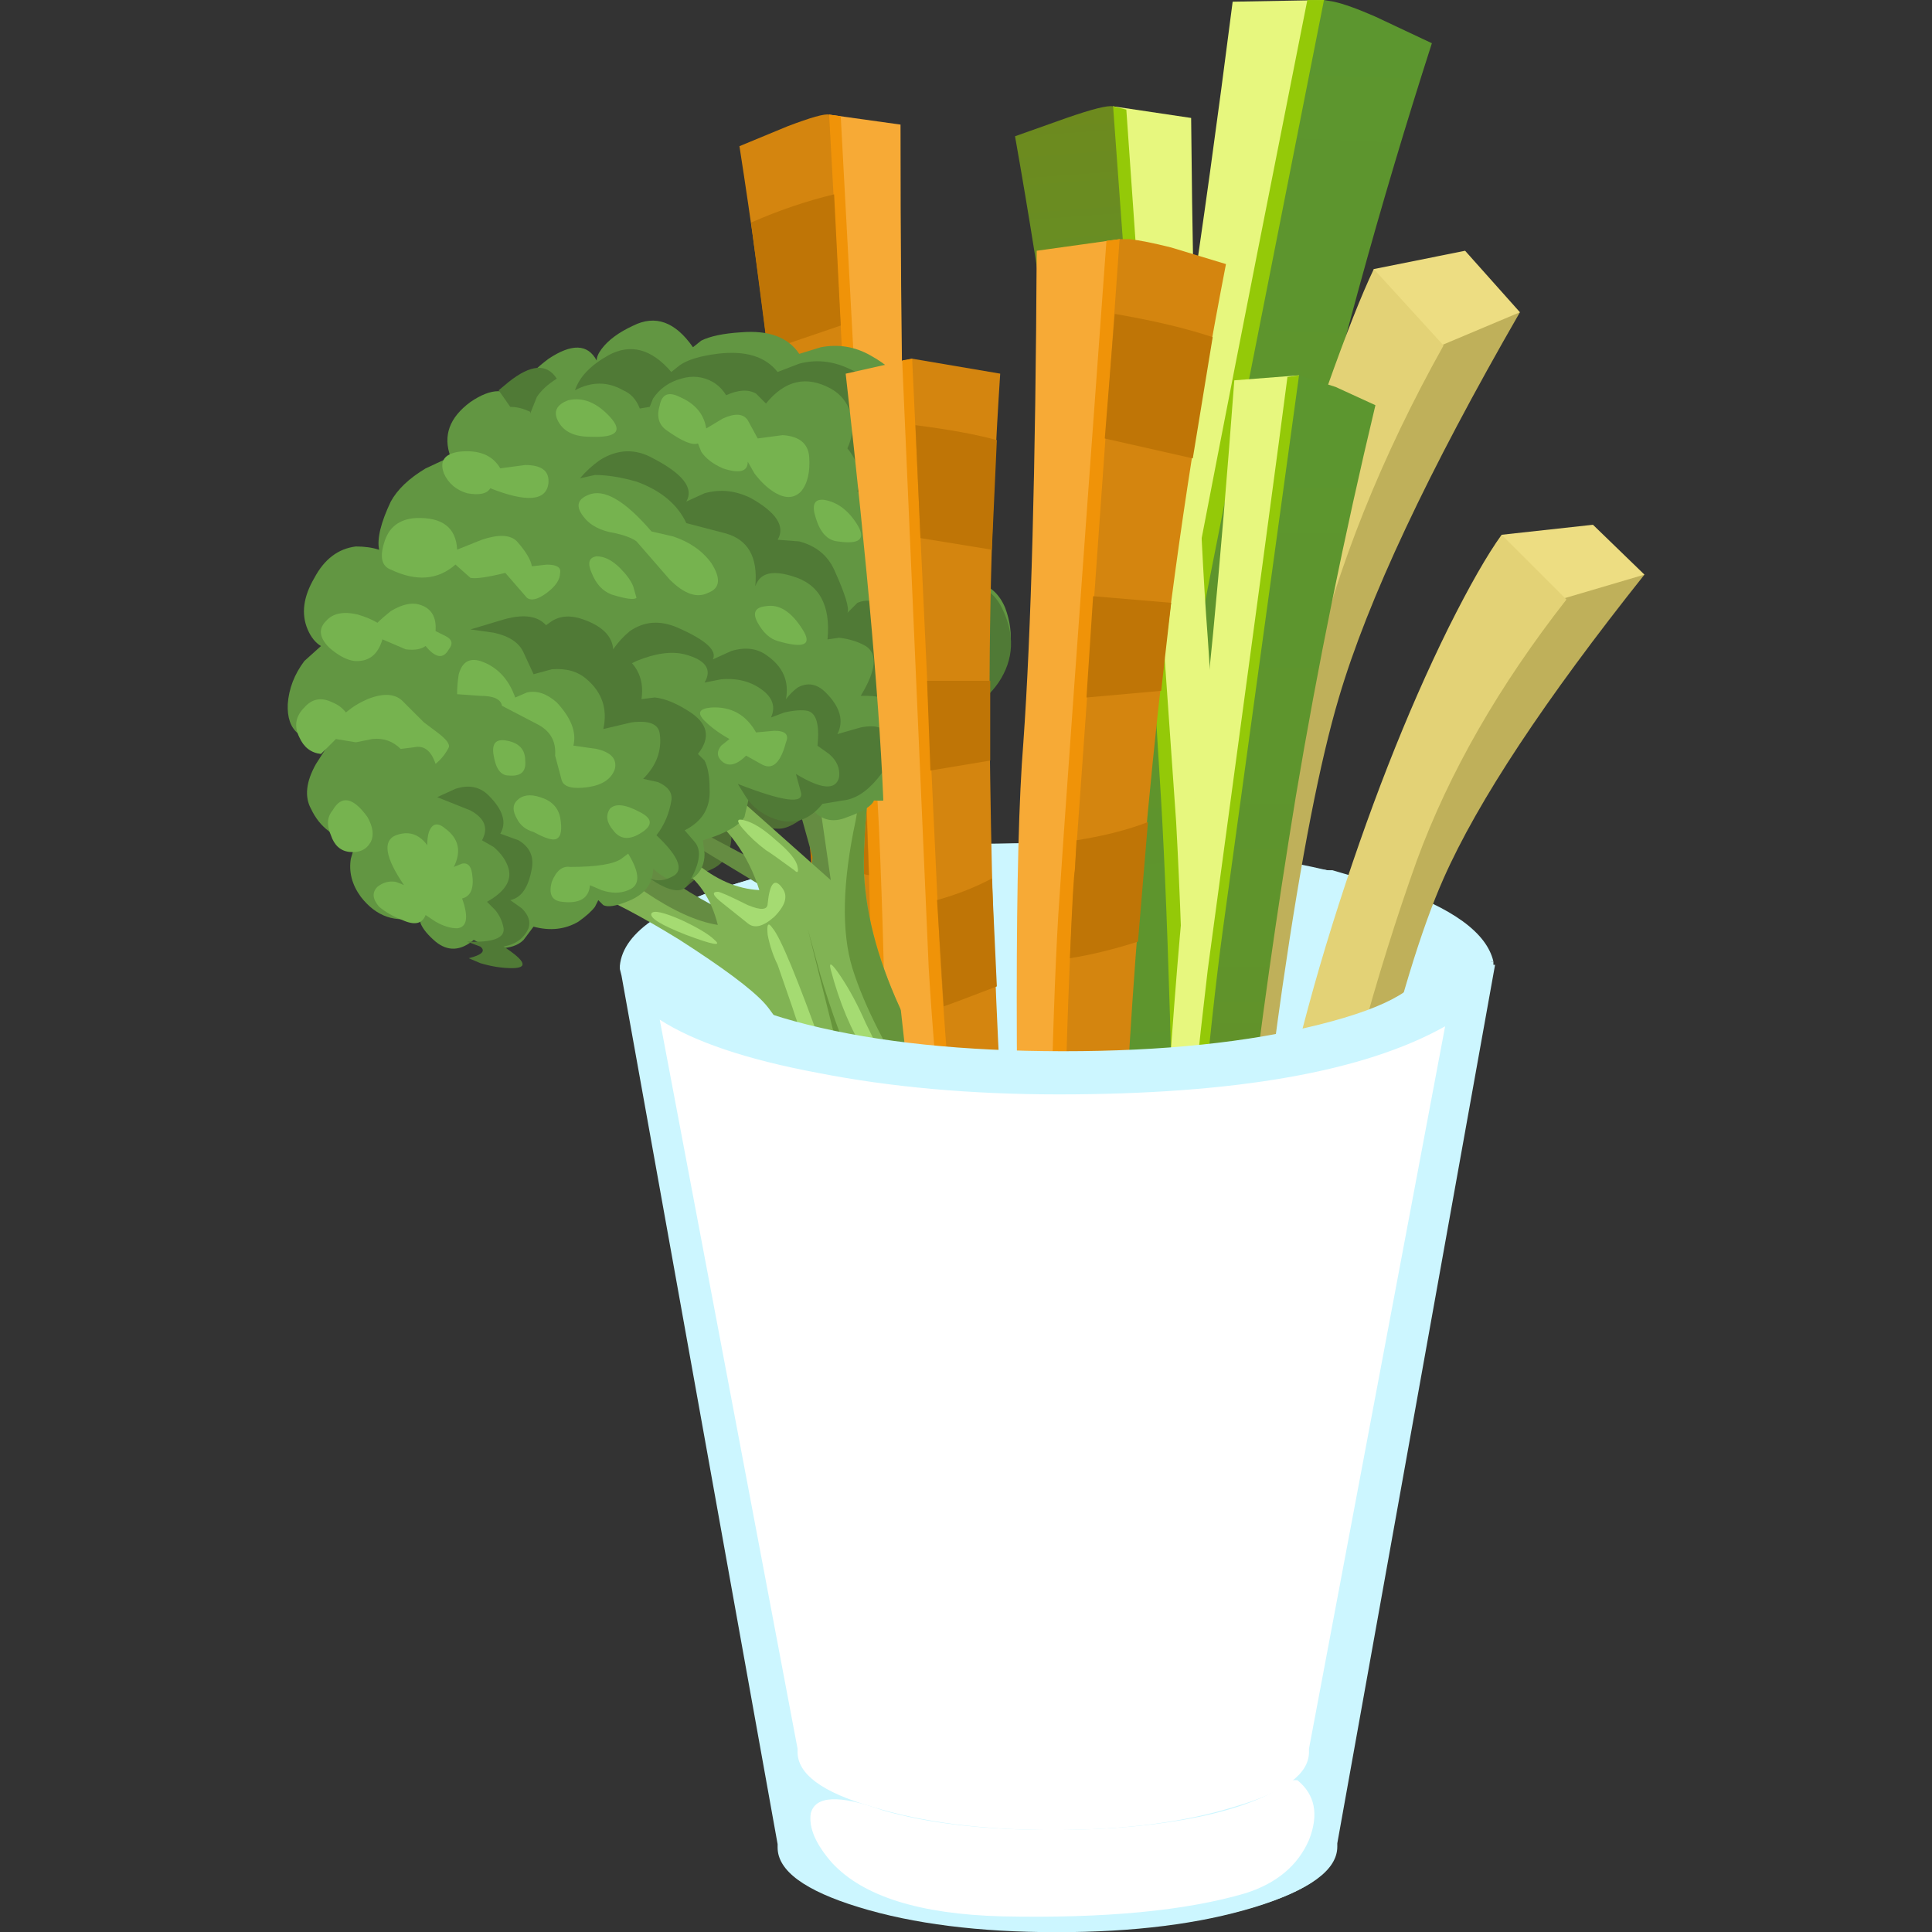 <?xml version="1.0" encoding="UTF-8" standalone="no"?>
<!-- Generator: Adobe Illustrator 15.1.0, SVG Export Plug-In . SVG Version: 6.00 Build 0)  -->

<svg
   xmlns:dc="http://purl.org/dc/elements/1.1/"
   xmlns:cc="http://creativecommons.org/ns#"
   xmlns:rdf="http://www.w3.org/1999/02/22-rdf-syntax-ns#"
   xmlns:svg="http://www.w3.org/2000/svg"
   xmlns="http://www.w3.org/2000/svg"
   xmlns:xlink="http://www.w3.org/1999/xlink"
   xmlns:sodipodi="http://sodipodi.sourceforge.net/DTD/sodipodi-0.dtd"
   xmlns:inkscape="http://www.inkscape.org/namespaces/inkscape"
   version="1.1"
   id="flash0.ai"
   x="0px"
   y="0px"
   width="256"
   height="256"
   viewBox="0 0 256 256"
   xml:space="preserve"
   sodipodi:docname="vegetables_and_dip.svg"
   inkscape:version="0.92.4 (5da689c313, 2019-01-14)"
   inkscape:export-filename="C:\Users\antum\Development\game-resources\icon\CC0\food\individual\Glitch\32x32\vegetable\vegetables_and_dip.png"
   inkscape:export-xdpi="10.5"
   inkscape:export-ydpi="10.5"><rect x="0" y="0" width="256" height="256" fill="#333333" stroke="none"/><title
   id="title1065">Vegetables and Dip</title><defs
   id="defs256" /><sodipodi:namedview
   pagecolor="#ffffff"
   bordercolor="#666666"
   borderopacity="1"
   objecttolerance="10"
   gridtolerance="10"
   guidetolerance="10"
   inkscape:pageopacity="0"
   inkscape:pageshadow="2"
   inkscape:window-width="1920"
   inkscape:window-height="1025"
   id="namedview254"
   showgrid="false"
   inkscape:zoom="0.88257295"
   inkscape:cx="-212.072"
   inkscape:cy="93.727573"
   inkscape:window-x="-8"
   inkscape:window-y="-8"
   inkscape:window-maximized="1"
   inkscape:current-layer="flash0.ai"
   fit-margin-top="0"
   fit-margin-left="0"
   fit-margin-right="0"
   fit-margin-bottom="0" />
<symbol
   id="flash0.ai_x5F_1_x2F_Layer_8_copy_x2F__x3C_Path_x3E__x5F_1"
   viewBox="0 -26.585 24.9 26.585"
   transform="translate(57.793,84.43)">
	<g
   id="Layer_1_3_">
		<path
   style="clip-rule:evenodd;fill:#ffffff;fill-rule:evenodd"
   d="M 1.1,0 C 1,-0.3 1.117,-0.617 1.45,-0.95 c 0.667,-0.667 2.117,-1.066 4.35,-1.2 1.8,-0.1 4.267,-0.267 7.4,-0.5 2.466,-0.1 4.35,0.033 5.65,0.4 2.066,0.567 4.083,1.283 6.05,2.15 l -4.15,-24.75 c -0.767,-0.333 -1.717,-0.65 -2.85,-0.95 -2.267,-0.633 -4.333,-0.883 -6.2,-0.75 -2.967,0.2 -5.25,0.75 -6.85,1.65 L 0,-0.15 Z"
   id="path2"
   inkscape:connector-curvature="0" />
	</g>
</symbol>
<symbol
   id="flash0.ai_x5F_1_x2F_Layer_8_copy_x2F__x3C_Path_x3E__x5F_80"
   viewBox="0 -32.8 26.3 32.8"
   transform="translate(57.793,84.43)">
	<g
   id="Layer_1_2_">
		<path
   style="clip-rule:evenodd;fill:#ccf6ff;fill-rule:evenodd"
   d="m 26.25,-3.7 h 0.05 l -4.75,-26.45 v -0.1 c 0,-0.7 -0.816,-1.3 -2.45,-1.8 -1.634,-0.5 -3.617,-0.75 -5.95,-0.75 -2.333,0 -4.316,0.25 -5.95,0.75 -1.634,0.5 -2.45,1.1 -2.45,1.8 v 0.1 L 0.05,-4 0,-3.8 v 0.1 c 0.1,1.034 1.417,1.9 3.95,2.6 2.567,0.733 5.633,1.1 9.2,1.1 3.567,0 6.633,-0.367 9.2,-1.1 2.533,-0.7 3.833,-1.567 3.9,-2.6 z"
   id="path6"
   inkscape:connector-curvature="0" />
	</g>
</symbol>
<g
   id="g251"
   transform="matrix(5.501,0,0,5.501,-48.511,-111.664)">
	
		<use
   xlink:href="#flash0.ai_x5F_1_x2F_Layer_8_copy_x2F__x3C_Path_x3E__x5F_80"
   width="26.3"
   height="32.8"
   y="-32.8"
   transform="matrix(0.8,0,0,-0.8,-22.485,108.144)"
   style="overflow:visible;opacity:0.449;enable-background:new"
   id="use10"
   x="0" />
	<path
   style="clip-rule:evenodd;fill:#ccf6ff;fill-rule:evenodd"
   d="m 26.27,41.659 h 0.041 l 0.64,-0.199 0.08,-0.041 5.16,-0.76 c 0.134,-0.026 0.347,-0.04 0.641,-0.04 h 2.92 c 0.293,0 0.506,0.014 0.64,0.04 l 4.399,0.601 h 0.121 l 0.68,0.2 h 0.08 l 0.64,0.199 c 1.493,0.507 2.319,1.107 2.479,1.801 h -1.64 c 0,-0.614 -0.853,-1.134 -2.56,-1.561 -1.707,-0.427 -3.76,-0.64 -6.16,-0.64 -2.399,0 -4.453,0.213 -6.16,0.64 -1.707,0.427 -2.56,0.946 -2.56,1.561 h -1.88 c 0.132,-0.693 0.945,-1.294 2.439,-1.801 z"
   id="path12"
   inkscape:connector-curvature="0" />
	
		<linearGradient
   id="SVGID_1_"
   gradientUnits="userSpaceOnUse"
   x1="12.95"
   y1="48.475"
   x2="33.149"
   y2="48.475"
   gradientTransform="matrix(0.8,0,0,0.8,15.75,20.3)">
		<stop
   offset="0"
   style="stop-color:#E8E2AC"
   id="stop14" />
		<stop
   offset="0.149"
   style="stop-color:#E8E4B9"
   id="stop16" />
		<stop
   offset="0.298"
   style="stop-color:#E8E5C1"
   id="stop18" />
		<stop
   offset="1"
   style="stop-color:#CFC784"
   id="stop20" />
	</linearGradient>
	<path
   style="clip-rule:evenodd;fill:url(#SVGID_1_);fill-rule:evenodd"
   d="m 26.11,53.779 16.16,0.08 -1.92,8.561 v 0.079 c 0,0.534 -0.6,0.974 -1.8,1.32 -1.2,0.373 -2.653,0.56 -4.36,0.56 -1.706,0 -3.16,-0.187 -4.359,-0.56 -1.2,-0.347 -1.8,-0.786 -1.8,-1.32 V 62.42 Z"
   id="path23"
   inkscape:connector-curvature="0" />
	<path
   style="clip-rule:evenodd;fill:#bab573;fill-rule:evenodd"
   d="m 40.789,57.179 c 0.027,0.16 -0.013,0.547 -0.119,1.16 -0.054,0.374 -0.214,0.44 -0.48,0.2 -0.267,-0.213 -0.32,-0.533 -0.16,-0.96 0.16,-0.4 0.307,-0.627 0.44,-0.68 0.16,-0.053 0.266,0.04 0.319,0.28 z"
   id="path25"
   inkscape:connector-curvature="0" />
	<path
   style="clip-rule:evenodd;fill:#bab573;fill-rule:evenodd"
   d="m 39.789,59.739 c 0.24,-0.16 0.428,-0.147 0.561,0.04 l 0.04,1.04 c -0.054,0.214 -0.227,0.267 -0.521,0.159 -0.293,-0.133 -0.439,-0.332 -0.439,-0.6 0,-0.266 0.12,-0.479 0.359,-0.639 z"
   id="path27"
   inkscape:connector-curvature="0" />
	<path
   style="clip-rule:evenodd;fill:#bab573;fill-rule:evenodd"
   d="m 38.91,58.819 c 0.106,0.347 0.053,0.68 -0.16,1 -0.188,0.293 -0.334,0.253 -0.44,-0.12 -0.08,-0.347 -0.026,-0.64 0.16,-0.88 0.213,-0.24 0.36,-0.24 0.44,0 z"
   id="path29"
   inkscape:connector-curvature="0" />
	<path
   style="clip-rule:evenodd;fill:#bab573;fill-rule:evenodd"
   d="m 39.59,60.499 c 0.267,0.427 0.307,0.787 0.12,1.08 -0.187,0.294 -0.4,0.307 -0.641,0.04 -0.213,-0.187 -0.2,-0.453 0.04,-0.8 0.241,-0.373 0.401,-0.48 0.481,-0.32 z"
   id="path31"
   inkscape:connector-curvature="0" />
	<path
   style="clip-rule:evenodd;fill:#bab573;fill-rule:evenodd"
   d="m 38.109,59.26 c 0.027,0.293 0,0.479 -0.08,0.56 -0.08,0.106 -0.199,0.054 -0.359,-0.16 -0.16,-0.213 -0.12,-0.387 0.119,-0.521 0.214,-0.133 0.32,-0.093 0.32,0.121 z"
   id="path33"
   inkscape:connector-curvature="0" />
	<path
   style="clip-rule:evenodd;fill:#bab573;fill-rule:evenodd"
   d="m 36.949,61.659 c 0.374,0.24 0.467,0.467 0.28,0.68 -0.16,0.214 -0.427,0.294 -0.8,0.24 -0.32,-0.054 -0.373,-0.253 -0.16,-0.601 0.241,-0.345 0.467,-0.453 0.68,-0.319 z"
   id="path35"
   inkscape:connector-curvature="0" />
	<path
   style="clip-rule:evenodd;fill:#bab573;fill-rule:evenodd"
   d="m 38.39,62.659 c 0.214,0 0.32,0.12 0.32,0.36 -0.027,0.213 -0.16,0.319 -0.4,0.319 -0.24,0 -0.333,-0.106 -0.28,-0.319 0.027,-0.24 0.146,-0.36 0.36,-0.36 z"
   id="path37"
   inkscape:connector-curvature="0" />
	<path
   style="clip-rule:evenodd;fill:#bab573;fill-rule:evenodd"
   d="m 39.989,58.459 c 0.08,0.533 0.04,0.827 -0.12,0.88 -0.187,0.081 -0.279,-0.013 -0.279,-0.279 0,-0.187 0.066,-0.36 0.199,-0.521 0.134,-0.16 0.2,-0.186 0.2,-0.08 z"
   id="path39"
   inkscape:connector-curvature="0" />
	<path
   style="clip-rule:evenodd;fill:#bab573;fill-rule:evenodd"
   d="m 39.189,58.339 c 0.293,0.268 0.347,0.453 0.16,0.561 -0.187,0.106 -0.373,0.093 -0.561,-0.04 -0.159,-0.107 -0.159,-0.24 0,-0.4 0.161,-0.188 0.295,-0.228 0.401,-0.121 z"
   id="path41"
   inkscape:connector-curvature="0" />
	<path
   style="clip-rule:evenodd;fill:#bab573;fill-rule:evenodd"
   d="m 35.869,60.379 c 0.4,0.08 0.48,0.268 0.24,0.561 -0.267,0.293 -0.506,0.373 -0.72,0.239 -0.187,-0.106 -0.2,-0.279 -0.04,-0.52 0.133,-0.239 0.307,-0.333 0.52,-0.28 z"
   id="path43"
   inkscape:connector-curvature="0" />
	<path
   style="clip-rule:evenodd;fill:#bab573;fill-rule:evenodd"
   d="m 30.71,58.499 c 0.187,0.187 0.2,0.413 0.04,0.68 -0.16,0.241 -0.347,0.294 -0.561,0.16 -0.213,-0.16 -0.227,-0.373 -0.04,-0.64 0.214,-0.293 0.401,-0.36 0.561,-0.2 z"
   id="path45"
   inkscape:connector-curvature="0" />
	<path
   style="clip-rule:evenodd;fill:#bab573;fill-rule:evenodd"
   d="m 31.03,62.42 c 0.56,0.079 0.773,0.332 0.64,0.759 -0.053,0.16 -0.16,0.228 -0.32,0.2 -0.187,-0.026 -0.387,-0.146 -0.6,-0.359 -0.213,-0.213 -0.267,-0.373 -0.16,-0.48 0.08,-0.134 0.226,-0.175 0.44,-0.12 z"
   id="path47"
   inkscape:connector-curvature="0" />
	<path
   style="clip-rule:evenodd;fill:#ffffff;fill-rule:evenodd"
   d="m 42.229,53.979 c 0,0.508 -0.787,0.934 -2.36,1.281 -1.573,0.347 -3.466,0.52 -5.68,0.52 -2.24,0 -4.146,-0.173 -5.72,-0.52 -1.573,-0.348 -2.36,-0.773 -2.36,-1.281 0,-0.506 0.787,-0.933 2.36,-1.279 1.573,-0.346 3.48,-0.521 5.72,-0.521 2.214,0 4.106,0.174 5.68,0.521 1.574,0.347 2.36,0.773 2.36,1.279 z"
   id="path49"
   inkscape:connector-curvature="0" />
	
		<linearGradient
   id="SVGID_2_"
   gradientUnits="userSpaceOnUse"
   x1="-16.571"
   y1="-47.126"
   x2="-6.254"
   y2="-47.126"
   gradientTransform="matrix(-0.756,0.262,-0.262,-0.756,15.752,20.299)">
		<stop
   offset="0"
   style="stop-color:#E8E5C1"
   id="stop51" />
		<stop
   offset="1"
   style="stop-color:#CFC784"
   id="stop53" />
	</linearGradient>
	<path
   style="clip-rule:evenodd;fill:url(#SVGID_2_);fill-rule:evenodd"
   d="m 42.229,53.819 c 0,0.453 -0.787,0.84 -2.36,1.159 -1.546,0.32 -3.439,0.48 -5.68,0.48 -2.24,0 -4.146,-0.16 -5.72,-0.48 -1.573,-0.319 -2.36,-0.706 -2.36,-1.159 0,-0.454 0.787,-0.841 2.36,-1.16 1.6,-0.32 3.506,-0.48 5.72,-0.48 2.214,0 4.106,0.16 5.68,0.48 1.573,0.32 2.36,0.706 2.36,1.16 z"
   id="path56"
   inkscape:connector-curvature="0" />
	<path
   style="clip-rule:evenodd;fill:#e7f77e;fill-rule:evenodd"
   d="m 38.51,20.34 2.2,-0.04 1.079,2.64 -5.76,28.6 -0.96,0.92 -0.88,-0.399 c 0.96,-9.467 1.733,-15.667 2.32,-18.6 0.587,-2.908 1.254,-7.281 2.001,-13.121 z"
   id="path58"
   inkscape:connector-curvature="0" />
	<path
   style="clip-rule:evenodd;fill:#94c908;fill-rule:evenodd"
   d="m 36.83,38.22 c 0.56,-3.094 1.72,-9.066 3.479,-17.92 h 0.4 l 0.52,1.28 -5.24,29.999 -0.92,0.88 -0.279,-0.12 c 0.986,-7.36 1.666,-12.067 2.04,-14.119 z"
   id="path60"
   inkscape:connector-curvature="0" />
	
		<linearGradient
   id="SVGID_3_"
   gradientUnits="userSpaceOnUse"
   x1="30.253"
   y1="-1.654"
   x2="28.401"
   y2="41.891"
   gradientTransform="matrix(0.8,0,0,0.8,15.75,20.3)">
		<stop
   offset="0"
   style="stop-color:#5C962F"
   id="stop62" />
		<stop
   offset="0.533"
   style="stop-color:#5F942C"
   id="stop64" />
		<stop
   offset="0.867"
   style="stop-color:#678E24"
   id="stop66" />
		<stop
   offset="1"
   style="stop-color:#6D8A1E"
   id="stop68" />
	</linearGradient>
	<path
   style="clip-rule:evenodd;fill:url(#SVGID_3_);fill-rule:evenodd"
   d="m 41.949,20.7 1.36,0.64 c -1.253,3.893 -2.333,7.827 -3.24,11.8 -1.626,7.12 -2.76,13.52 -3.399,19.199 -0.027,0.054 -0.28,0.081 -0.76,0.081 l -0.841,0.039 C 36.057,45.18 36.83,40.06 37.39,37.1 l 3.32,-16.8 0.239,0.04 c 0.24,0.053 0.574,0.173 1,0.36 z"
   id="path71"
   inkscape:connector-curvature="0" />
	<path
   style="clip-rule:evenodd;fill:#f7aa36;fill-rule:evenodd"
   d="m 30.51,23.3 c 0,5.546 0.08,9.72 0.24,12.52 0.16,2.773 0.12,8.653 -0.12,17.64 l -0.76,0.32 -0.64,-0.92 -1.56,-27.4 1.12,-2.4 z"
   id="path73"
   inkscape:connector-curvature="0" />
	<path
   style="clip-rule:evenodd;fill:#f09308;fill-rule:evenodd"
   d="m 29.99,40.22 c 0.187,4.213 0.227,8.706 0.12,13.479 l -0.24,0.08 -0.64,-0.92 -0.96,-28.64 0.52,-1.16 0.28,0.04 z"
   id="path75"
   inkscape:connector-curvature="0" />
	<path
   style="clip-rule:evenodd;fill:#d4850f;fill-rule:evenodd"
   d="M 28.63,53.539 C 28.736,48.152 28.51,42.032 27.95,35.18 27.657,31.367 27.217,27.58 26.63,23.82 l 1.16,-0.48 c 0.56,-0.213 0.894,-0.307 1,-0.28 l 0.88,16.08 c 0.133,2.826 0.2,7.706 0.2,14.64 z"
   id="path77"
   inkscape:connector-curvature="0" />
	<g
   id="g87">
		<path
   style="clip-rule:evenodd;fill:#bf7506;fill-rule:evenodd"
   d="m 28.55,45.26 c 0.454,0.159 0.88,0.253 1.28,0.279 l 0.04,3.721 -1.24,-0.36 z"
   id="path79"
   inkscape:connector-curvature="0" />
		<path
   style="clip-rule:evenodd;fill:#bf7506;fill-rule:evenodd"
   d="m 29.75,41.38 c -0.454,-0.08 -0.92,-0.214 -1.4,-0.4 l -0.2,-3 c 0.56,0.214 1.053,0.333 1.48,0.36 z"
   id="path81"
   inkscape:connector-curvature="0" />
		<path
   style="clip-rule:evenodd;fill:#bf7506;fill-rule:evenodd"
   d="m 28.91,24.98 0.16,3.16 -1.76,0.6 -0.4,-3.08 c 0.666,-0.293 1.333,-0.52 2,-0.68 z"
   id="path83"
   inkscape:connector-curvature="0" />
		<path
   style="clip-rule:evenodd;fill:#bf7506;fill-rule:evenodd"
   d="M 29.43,34.739 C 28.79,34.686 28.284,34.66 27.91,34.66 l -0.2,-2.28 1.6,-0.2 z"
   id="path85"
   inkscape:connector-curvature="0" />
	</g>
	<path
   style="clip-rule:evenodd;fill:#4f6e34;fill-rule:evenodd"
   d="m 29.51,38.46 c -0.88,1.227 -1.533,1.826 -1.96,1.8 l -1.12,-0.04 c 0.053,0.533 -0.12,0.88 -0.52,1.04 -0.134,0.053 -0.32,0.187 -0.561,0.399 -0.133,0.107 -0.306,0.146 -0.52,0.12 -0.24,-0.026 -0.507,-0.293 -0.8,-0.8 -0.293,-0.48 -0.413,-0.76 -0.36,-0.84 0.133,-0.187 0.56,-0.667 1.28,-1.44 0.8,-0.88 1.28,-1.359 1.44,-1.439 0.16,-0.054 0.733,0.133 1.72,0.56 0.481,0.213 0.948,0.426 1.401,0.64 z"
   id="path89"
   inkscape:connector-curvature="0" />
	<path
   style="clip-rule:evenodd;fill:#658c42;fill-rule:evenodd"
   d="m 27.99,39.5 0.4,-0.521 0.4,0.36 c 0.267,0.293 0.427,0.6 0.48,0.92 0.08,0.533 0.2,1.8 0.36,3.8 0.053,0.373 -0.026,0.56 -0.24,0.56 -0.293,0 -0.493,0.08 -0.6,0.24 -0.186,0.214 -0.64,0.04 -1.36,-0.521 -1.227,-0.986 -1.88,-1.506 -1.96,-1.56 l -3.28,-2.16 0.16,-0.92 1.88,1.28 c 0.88,0.64 1.6,1.08 2.16,1.32 0.32,0.133 0.667,0.253 1.04,0.359 0.427,0.187 0.64,0.613 0.64,1.28 0.106,-0.187 0.173,-0.427 0.2,-0.72 0.027,-0.533 -0.2,-0.974 -0.68,-1.32 l -2.84,-1.72 0.28,-0.2 3.08,1.64 c 0.187,-0.239 0.28,-0.466 0.28,-0.68 z"
   id="path91"
   inkscape:connector-curvature="0" />
	<path
   style="clip-rule:evenodd;fill:#81b354;fill-rule:evenodd"
   d="m 25.59,39.659 -1.72,-1.159 1.32,-1.24 -0.12,0.359 c 0.026,0.348 0.32,0.787 0.88,1.32 l 2.88,2.56 -0.84,-5.8 1.8,0.16 0.16,0.24 c 0.08,0.293 0.067,0.854 -0.04,1.68 -0.214,1.707 -0.307,2.894 -0.28,3.56 0.053,1.067 0.374,2.214 0.96,3.44 0.747,1.573 1.227,2.44 1.44,2.601 l 0.119,0.479 c -0.026,0.4 -0.32,0.761 -0.88,1.08 -0.533,0.32 -1.066,0.427 -1.6,0.32 l -0.68,-0.24 c 0.187,-0.533 -0.027,-1.427 -0.64,-2.681 -0.48,-0.959 -0.854,-1.586 -1.12,-1.879 -0.32,-0.348 -1,-0.854 -2.04,-1.521 -0.907,-0.56 -1.64,-0.946 -2.2,-1.16 l -0.6,-0.16 0.32,-1.12 1.64,1.28 c 0.667,0.453 1.253,0.72 1.76,0.8 -0.16,-0.64 -0.48,-1.106 -0.96,-1.399 l -1.48,-1.04 0.2,-0.44 1.68,1.36 c 0.507,0.427 1.026,0.653 1.56,0.68 -0.266,-0.853 -0.773,-1.547 -1.519,-2.08 z"
   id="path93"
   inkscape:connector-curvature="0" />
	<path
   style="clip-rule:evenodd;fill:#66943b;fill-rule:evenodd"
   d="m 28.59,43.819 c 0.267,0.88 0.52,1.573 0.76,2.08 0.16,0.32 0.36,0.826 0.6,1.52 0.133,0.454 0.293,0.76 0.48,0.92 0.4,0.374 0.894,0.2 1.48,-0.52 h 0.24 c -0.053,0.427 -0.346,0.801 -0.88,1.12 -0.506,0.294 -0.986,0.413 -1.439,0.36 l -0.44,-0.2 -0.12,-0.68 -0.84,-2.601 0.68,1.36 c 0.107,0.319 0.36,0.894 0.76,1.72 0.16,0.134 0.24,0.066 0.24,-0.2 0,-0.106 -0.12,-0.399 -0.36,-0.88 -0.267,-0.587 -0.467,-1.133 -0.6,-1.64 l -0.88,-3.521 z"
   id="path95"
   inkscape:connector-curvature="0" />
	<path
   style="clip-rule:evenodd;fill:#66943b;fill-rule:evenodd"
   d="m 29.91,37.779 c -0.214,1.707 -0.307,2.894 -0.28,3.56 0.053,1.067 0.374,2.214 0.96,3.44 0.747,1.573 1.227,2.44 1.44,2.601 l 0.119,0.399 c 0,0.294 -0.16,0.587 -0.479,0.88 -0.027,-0.213 -0.066,-0.426 -0.12,-0.64 -0.106,-0.399 -0.28,-0.773 -0.52,-1.12 -0.827,-1.254 -1.387,-2.347 -1.68,-3.28 -0.267,-0.88 -0.24,-2.066 0.08,-3.56 0.133,-0.693 0.174,-2.093 0.12,-4.2 h 0.24 l 0.16,0.24 c 0.08,0.294 0.067,0.854 -0.04,1.68 z"
   id="path97"
   inkscape:connector-curvature="0" />
	<path
   style="clip-rule:evenodd;fill:#629642;fill-rule:evenodd"
   d="m 31.95,34.34 h 0.44 c 0.293,0.08 0.507,0.279 0.641,0.6 0.239,0.641 0.159,1.24 -0.24,1.8 -0.187,0.267 -0.414,0.467 -0.68,0.601 0.159,0.32 0.079,0.693 -0.241,1.12 -0.586,0.8 -1.253,1.173 -2,1.12 -0.053,0.133 -0.266,0.266 -0.64,0.399 -0.374,0.16 -0.68,0.066 -0.92,-0.28 l -0.32,0.2 c -0.213,0.106 -0.573,-0.094 -1.08,-0.6 l -0.16,0.68 c -0.133,0.213 -0.467,0.4 -1,0.56 l 0.04,0.32 c 0,0.24 -0.08,0.427 -0.24,0.56 -0.293,0.214 -0.626,0.147 -1,-0.199 0,0.373 -0.213,0.64 -0.64,0.8 -0.267,0.106 -0.454,0.134 -0.56,0.08 l -0.12,-0.12 -0.08,0.16 c -0.08,0.106 -0.213,0.227 -0.4,0.359 -0.32,0.188 -0.68,0.227 -1.08,0.12 l -0.24,0.32 c -0.134,0.134 -0.334,0.2 -0.6,0.2 -0.213,-0.027 -0.414,-0.094 -0.6,-0.2 -0.32,0.267 -0.626,0.28 -0.92,0.04 -0.187,-0.16 -0.307,-0.307 -0.36,-0.44 l -0.04,-0.159 c -0.56,0.159 -1.027,0 -1.4,-0.48 -0.214,-0.293 -0.293,-0.6 -0.24,-0.92 l 0.12,-0.4 c -0.506,-0.08 -0.866,-0.347 -1.08,-0.8 -0.16,-0.293 -0.12,-0.653 0.12,-1.08 l 0.36,-0.56 c -0.72,0.054 -1.066,-0.24 -1.04,-0.88 0.026,-0.373 0.16,-0.721 0.4,-1.04 l 0.4,-0.36 c -0.133,-0.08 -0.24,-0.213 -0.32,-0.399 -0.16,-0.374 -0.106,-0.787 0.16,-1.24 0.24,-0.453 0.574,-0.707 1,-0.76 0.214,0 0.4,0.026 0.561,0.08 -0.054,-0.267 0.04,-0.653 0.28,-1.16 0.16,-0.293 0.44,-0.561 0.84,-0.8 l 0.6,-0.28 c -0.187,-0.507 -0.027,-0.947 0.48,-1.32 0.507,-0.347 0.894,-0.347 1.16,0 -0.054,-0.293 0.187,-0.64 0.72,-1.04 0.56,-0.373 0.947,-0.36 1.16,0.041 0,-0.08 0.04,-0.174 0.12,-0.28 0.16,-0.213 0.413,-0.4 0.76,-0.56 0.534,-0.267 1.013,-0.093 1.44,0.52 l 0.2,-0.16 c 0.213,-0.106 0.533,-0.173 0.96,-0.2 0.667,-0.054 1.133,0.12 1.4,0.52 l 0.52,-0.16 c 0.427,-0.08 0.827,-0.014 1.2,0.2 0.773,0.427 1.08,0.986 0.92,1.68 l 0.28,0.08 c 0.213,0.08 0.4,0.267 0.56,0.56 0.374,0.747 0.32,1.36 -0.16,1.84 l 0.48,0.28 c 0.186,0.183 0.212,0.53 0.079,1.037 z"
   id="path99"
   inkscape:connector-curvature="0" />
	<path
   style="clip-rule:evenodd;fill:#a5db72;fill-rule:evenodd"
   d="m 26.03,42.939 c 0.187,0.16 -0.04,0.12 -0.68,-0.12 -0.613,-0.24 -0.893,-0.413 -0.839,-0.52 0.053,-0.08 0.293,-0.027 0.72,0.16 0.399,0.187 0.665,0.347 0.799,0.48 z"
   id="path101"
   inkscape:connector-curvature="0" />
	<path
   style="clip-rule:evenodd;fill:#a5db72;fill-rule:evenodd"
   d="m 26.83,42.539 c -0.267,-0.213 -0.467,-0.373 -0.6,-0.479 -0.24,-0.187 -0.28,-0.28 -0.12,-0.28 0.053,0 0.293,0.106 0.72,0.32 0.32,0.133 0.48,0.12 0.48,-0.04 0.053,-0.507 0.173,-0.627 0.36,-0.36 0.133,0.187 0.066,0.413 -0.2,0.681 -0.267,0.238 -0.48,0.292 -0.64,0.158 z"
   id="path103"
   inkscape:connector-curvature="0" />
	<path
   style="clip-rule:evenodd;fill:#a5db72;fill-rule:evenodd"
   d="m 27.27,40.779 c -0.213,-0.16 -0.4,-0.333 -0.56,-0.52 -0.16,-0.187 -0.147,-0.254 0.04,-0.2 0.213,0.053 0.467,0.213 0.76,0.479 0.32,0.267 0.494,0.48 0.52,0.641 0.027,0.133 0,0.159 -0.08,0.08 -0.4,-0.293 -0.627,-0.453 -0.68,-0.48 z"
   id="path105"
   inkscape:connector-curvature="0" />
	<path
   style="clip-rule:evenodd;fill:#a5db72;fill-rule:evenodd"
   d="m 28.43,45.819 c -0.16,-0.24 -0.333,-0.653 -0.52,-1.24 -0.214,-0.613 -0.334,-0.96 -0.36,-1.04 -0.106,-0.213 -0.187,-0.453 -0.24,-0.72 -0.027,-0.267 0.013,-0.32 0.12,-0.16 0.187,0.214 0.6,1.214 1.24,3 0.613,1.414 0.533,1.467 -0.24,0.16 z"
   id="path107"
   inkscape:connector-curvature="0" />
	<path
   style="clip-rule:evenodd;fill:#a5db72;fill-rule:evenodd"
   d="m 29.67,45.659 c -0.347,-0.533 -0.627,-1.199 -0.84,-2 -0.054,-0.213 0.026,-0.16 0.24,0.16 0.214,0.32 0.413,0.693 0.6,1.12 l 1,2.04 c -0.053,0.241 -0.387,-0.2 -1,-1.32 z"
   id="path109"
   inkscape:connector-curvature="0" />
	<g
   id="g115">
		<path
   style="clip-rule:evenodd;fill:#507a36;fill-rule:evenodd"
   d="m 21.75,29.86 -0.16,0.4 V 30.22 C 21.43,30.14 21.27,30.1 21.11,30.1 l -0.28,-0.4 0.24,-0.2 c 0.534,-0.426 0.92,-0.453 1.16,-0.08 -0.213,0.133 -0.374,0.28 -0.48,0.44 z"
   id="path111"
   inkscape:connector-curvature="0" />
		<path
   style="clip-rule:evenodd;fill:#507a36;fill-rule:evenodd"
   d="m 32.03,38.539 c -0.294,0.48 -0.734,0.854 -1.32,1.12 l -0.28,-0.239 0.4,-0.4 0.08,-0.16 c 0.293,-0.08 0.52,-0.253 0.68,-0.52 0.267,-0.373 0.28,-0.76 0.04,-1.16 0.213,-0.08 0.4,-0.227 0.56,-0.44 0.134,-0.239 0.174,-0.493 0.12,-0.76 -0.053,-0.24 -0.187,-0.427 -0.4,-0.56 -0.32,-0.16 -0.64,-0.16 -0.96,0 0.16,-0.267 0.2,-0.547 0.12,-0.84 -0.053,-0.294 -0.213,-0.507 -0.48,-0.641 -0.107,-0.08 -0.267,-0.12 -0.48,-0.12 0.187,-0.266 0.24,-0.56 0.16,-0.88 -0.053,-0.32 -0.227,-0.546 -0.52,-0.68 -0.027,-0.027 -0.12,-0.067 -0.28,-0.12 0.106,-0.373 0.026,-0.72 -0.24,-1.04 0.133,-0.293 0.16,-0.573 0.08,-0.84 -0.08,-0.267 -0.24,-0.467 -0.48,-0.6 -0.587,-0.32 -1.107,-0.2 -1.561,0.36 l -0.24,-0.24 c -0.187,-0.106 -0.426,-0.093 -0.72,0.04 -0.08,-0.133 -0.187,-0.24 -0.32,-0.32 -0.24,-0.133 -0.494,-0.16 -0.76,-0.08 -0.293,0.08 -0.52,0.24 -0.68,0.48 l -0.08,0.2 -0.24,0.04 c -0.08,-0.213 -0.213,-0.36 -0.4,-0.44 -0.374,-0.213 -0.76,-0.213 -1.16,0 0.106,-0.32 0.374,-0.6 0.8,-0.84 0.534,-0.293 1.041,-0.16 1.52,0.4 l 0.2,-0.16 c 0.187,-0.133 0.493,-0.227 0.92,-0.28 0.667,-0.08 1.146,0.066 1.44,0.44 l 0.52,-0.2 c 0.4,-0.107 0.8,-0.067 1.2,0.12 0.8,0.347 1.16,0.866 1.08,1.56 l 0.28,0.08 c 0.213,0.08 0.4,0.254 0.56,0.52 0.427,0.693 0.427,1.293 0,1.8 l 0.521,0.28 c 0.186,0.16 0.24,0.507 0.16,1.041 l 0.4,-0.04 c 0.294,0.026 0.521,0.199 0.681,0.52 0.319,0.641 0.293,1.24 -0.08,1.8 -0.188,0.267 -0.414,0.48 -0.681,0.641 0.186,0.318 0.133,0.705 -0.16,1.158 z"
   id="path113"
   inkscape:connector-curvature="0" />
	</g>
	<path
   style="clip-rule:evenodd;fill:#507a36;fill-rule:evenodd"
   d="m 22.79,31.819 c 0.134,-0.16 0.293,-0.307 0.48,-0.439 0.426,-0.267 0.854,-0.28 1.28,-0.041 0.72,0.374 0.987,0.72 0.8,1.041 l 0.44,-0.2 c 0.374,-0.106 0.747,-0.067 1.121,0.12 0.613,0.346 0.826,0.68 0.64,1 l 0.52,0.04 c 0.4,0.107 0.68,0.333 0.84,0.68 0.266,0.587 0.373,0.934 0.32,1.04 l 0.24,-0.24 c 0.24,-0.106 0.52,-0.053 0.84,0.16 0.56,0.32 0.693,0.76 0.4,1.32 l 0.24,0.2 c 0.133,0.239 0.146,0.546 0.04,0.92 -0.16,0.586 -0.373,0.934 -0.64,1.04 0.32,-0.773 0.293,-1.214 -0.08,-1.32 -0.24,-0.054 -0.426,-0.08 -0.56,-0.08 h -0.16 c 0.374,-0.613 0.413,-1.014 0.12,-1.2 -0.187,-0.106 -0.4,-0.173 -0.64,-0.199 l -0.28,0.039 c 0.08,-0.826 -0.2,-1.333 -0.84,-1.52 -0.427,-0.134 -0.707,-0.094 -0.84,0.12 -0.023,0.034 -0.043,0.075 -0.06,0.12 0.069,-0.707 -0.178,-1.134 -0.74,-1.28 l -0.92,-0.24 c -0.213,-0.453 -0.613,-0.787 -1.2,-1 -0.374,-0.106 -0.707,-0.16 -1,-0.16 z"
   id="path117"
   inkscape:connector-curvature="0" />
	<path
   style="clip-rule:evenodd;fill:#507a36;fill-rule:evenodd"
   d="m 21.83,35.46 0.28,-0.2 c 0.213,-0.134 0.467,-0.146 0.76,-0.04 0.454,0.16 0.693,0.399 0.72,0.72 0.106,-0.16 0.24,-0.307 0.4,-0.439 0.347,-0.24 0.733,-0.268 1.16,-0.08 0.667,0.293 0.946,0.547 0.84,0.76 l 0.44,-0.2 c 0.347,-0.106 0.64,-0.066 0.88,0.12 0.373,0.267 0.52,0.613 0.44,1.04 0.08,-0.106 0.173,-0.2 0.28,-0.28 0.24,-0.133 0.466,-0.093 0.68,0.12 0.347,0.347 0.44,0.681 0.28,1 l 0.56,-0.16 c 0.4,-0.08 0.626,0.014 0.68,0.28 0.106,0.293 0.013,0.613 -0.28,0.96 -0.267,0.32 -0.546,0.493 -0.84,0.521 l -0.48,0.079 c -0.32,0.4 -0.707,0.521 -1.16,0.36 -0.293,-0.106 -0.52,-0.28 -0.68,-0.52 l -0.2,-0.32 c 1.093,0.427 1.6,0.493 1.52,0.2 l -0.12,-0.44 c 0.614,0.373 0.96,0.4 1.04,0.08 0.027,-0.213 -0.053,-0.4 -0.24,-0.56 l -0.28,-0.2 c 0.053,-0.507 -0.027,-0.787 -0.24,-0.84 -0.133,-0.027 -0.32,-0.014 -0.56,0.04 l -0.32,0.12 c 0.134,-0.294 0.014,-0.547 -0.36,-0.761 -0.24,-0.133 -0.52,-0.187 -0.84,-0.159 l -0.4,0.079 c 0.187,-0.319 0.027,-0.546 -0.479,-0.68 -0.32,-0.08 -0.707,-0.026 -1.16,0.16 l -0.56,0.28 c -0.08,-0.347 -0.333,-0.587 -0.76,-0.721 z"
   id="path119"
   inkscape:connector-curvature="0" />
	<path
   style="clip-rule:evenodd;fill:#507a36;fill-rule:evenodd"
   d="m 19.35,39.5 0.439,-0.2 c 0.32,-0.106 0.587,-0.054 0.8,0.16 0.347,0.346 0.44,0.652 0.28,0.92 l 0.44,0.159 c 0.267,0.16 0.373,0.387 0.32,0.681 -0.08,0.453 -0.253,0.706 -0.52,0.76 l 0.28,0.2 c 0.16,0.159 0.214,0.319 0.16,0.479 -0.106,0.24 -0.307,0.387 -0.6,0.44 0.533,0.347 0.6,0.52 0.2,0.52 -0.24,0 -0.493,-0.04 -0.76,-0.12 l -0.28,-0.119 c 0.32,-0.08 0.414,-0.174 0.28,-0.28 l -0.32,-0.12 c 0.613,0.026 0.907,-0.08 0.88,-0.32 -0.026,-0.16 -0.093,-0.307 -0.2,-0.439 l -0.2,-0.2 c 0.427,-0.24 0.6,-0.507 0.52,-0.8 -0.053,-0.188 -0.173,-0.36 -0.36,-0.521 l -0.28,-0.16 c 0.16,-0.293 0.066,-0.533 -0.28,-0.72 z"
   id="path121"
   inkscape:connector-curvature="0" />
	<path
   style="clip-rule:evenodd;fill:#507a36;fill-rule:evenodd"
   d="m 22.55,35.58 c 0.374,0.08 0.72,0.199 1.04,0.359 0.534,0.267 0.76,0.667 0.68,1.2 l 0.32,-0.04 c 0.24,0.026 0.506,0.133 0.8,0.32 0.48,0.293 0.56,0.64 0.24,1.04 l 0.16,0.159 c 0.08,0.16 0.121,0.387 0.121,0.681 0.026,0.453 -0.174,0.786 -0.6,1 l 0.24,0.279 c 0.187,0.214 0.12,0.574 -0.2,1.08 -0.16,0.16 -0.453,0.094 -0.88,-0.199 0.187,0.079 0.387,0.053 0.6,-0.08 0.213,-0.16 0.067,-0.48 -0.44,-0.961 0.187,-0.239 0.307,-0.52 0.36,-0.839 0.027,-0.188 -0.08,-0.334 -0.32,-0.44 l -0.36,-0.08 c 0.32,-0.32 0.453,-0.68 0.4,-1.08 -0.027,-0.24 -0.253,-0.333 -0.68,-0.28 l -0.68,0.16 c 0.106,-0.479 -0.027,-0.88 -0.4,-1.199 -0.213,-0.188 -0.493,-0.268 -0.84,-0.24 l -0.44,0.119 -0.24,-0.52 c -0.107,-0.24 -0.347,-0.4 -0.72,-0.48 l -0.56,-0.079 0.8,-0.24 c 0.561,-0.16 0.934,-0.066 1.12,0.28 z"
   id="path123"
   inkscape:connector-curvature="0" />
	<path
   style="clip-rule:evenodd;fill:#76b34f;fill-rule:evenodd"
   d="m 17.23,40.819 c -0.213,-0.026 -0.36,-0.16 -0.44,-0.4 -0.107,-0.239 -0.094,-0.439 0.04,-0.6 0.213,-0.373 0.493,-0.319 0.84,0.16 0.134,0.24 0.16,0.439 0.08,0.6 -0.106,0.188 -0.28,0.267 -0.52,0.24 z"
   id="path125"
   inkscape:connector-curvature="0" />
	<path
   style="clip-rule:evenodd;fill:#76b34f;fill-rule:evenodd"
   d="m 17.67,37.14 c 0.4,-0.16 0.693,-0.134 0.88,0.08 l 0.48,0.479 0.32,0.24 c 0.213,0.16 0.307,0.28 0.28,0.36 -0.08,0.16 -0.187,0.293 -0.32,0.399 -0.106,-0.319 -0.28,-0.453 -0.52,-0.399 l -0.32,0.04 c -0.187,-0.187 -0.413,-0.267 -0.68,-0.24 l -0.4,0.08 -0.48,-0.079 -0.36,0.36 c -0.24,-0.027 -0.413,-0.16 -0.52,-0.4 -0.134,-0.267 -0.094,-0.507 0.12,-0.72 0.187,-0.214 0.414,-0.254 0.68,-0.12 0.133,0.054 0.24,0.134 0.32,0.24 0.16,-0.134 0.333,-0.24 0.52,-0.32 z"
   id="path127"
   inkscape:connector-curvature="0" />
	<path
   style="clip-rule:evenodd;fill:#76b34f;fill-rule:evenodd"
   d="m 19.83,42.659 c -0.16,0 -0.333,-0.053 -0.52,-0.16 l -0.24,-0.16 c -0.08,0.214 -0.266,0.254 -0.56,0.121 -0.214,-0.08 -0.4,-0.188 -0.56,-0.32 -0.16,-0.187 -0.174,-0.347 -0.04,-0.48 0.133,-0.106 0.28,-0.146 0.44,-0.12 0.08,0.027 0.146,0.054 0.2,0.08 -0.453,-0.666 -0.52,-1.066 -0.2,-1.2 0.213,-0.08 0.4,-0.066 0.56,0.041 0.08,0.053 0.146,0.119 0.2,0.199 0,-0.133 0.014,-0.24 0.04,-0.32 0.08,-0.213 0.213,-0.239 0.4,-0.079 0.32,0.239 0.387,0.546 0.2,0.92 l 0.2,-0.08 c 0.133,-0.026 0.213,0.054 0.24,0.239 0.053,0.348 -0.027,0.547 -0.24,0.601 0.16,0.452 0.12,0.692 -0.12,0.718 z"
   id="path129"
   inkscape:connector-curvature="0" />
	<path
   style="clip-rule:evenodd;fill:#76b34f;fill-rule:evenodd"
   d="m 21.51,36.979 c 0.24,-0.054 0.479,0.026 0.72,0.24 0.347,0.373 0.48,0.72 0.4,1.04 l 0.56,0.08 c 0.347,0.08 0.493,0.24 0.44,0.479 -0.08,0.24 -0.293,0.387 -0.64,0.44 -0.373,0.053 -0.586,0 -0.64,-0.16 l -0.16,-0.6 c 0.027,-0.347 -0.12,-0.601 -0.44,-0.761 L 20.91,37.3 c -0.027,-0.16 -0.2,-0.24 -0.521,-0.24 l -0.56,-0.04 c 0,-0.16 0.013,-0.32 0.04,-0.48 0.08,-0.293 0.254,-0.399 0.52,-0.319 0.4,0.134 0.68,0.427 0.84,0.88 z"
   id="path131"
   inkscape:connector-curvature="0" />
	<path
   style="clip-rule:evenodd;fill:#76b34f;fill-rule:evenodd"
   d="m 21.67,40.339 c -0.187,-0.053 -0.32,-0.159 -0.4,-0.319 -0.107,-0.187 -0.107,-0.333 0,-0.439 0.133,-0.134 0.32,-0.16 0.56,-0.08 0.266,0.08 0.426,0.239 0.48,0.479 0.053,0.293 0.026,0.467 -0.08,0.52 -0.08,0.053 -0.267,-10e-4 -0.56,-0.161 z"
   id="path133"
   inkscape:connector-curvature="0" />
	<path
   style="clip-rule:evenodd;fill:#76b34f;fill-rule:evenodd"
   d="m 21.07,38.979 c -0.187,0 -0.307,-0.16 -0.36,-0.479 -0.053,-0.294 0.053,-0.414 0.32,-0.36 0.293,0.054 0.44,0.214 0.44,0.479 0.027,0.268 -0.107,0.387 -0.4,0.36 z"
   id="path135"
   inkscape:connector-curvature="0" />
	<path
   style="clip-rule:evenodd;fill:#76b34f;fill-rule:evenodd"
   d="m 24.23,40.38 c -0.267,0.159 -0.48,0.133 -0.64,-0.08 -0.16,-0.188 -0.187,-0.36 -0.08,-0.521 0.133,-0.134 0.373,-0.106 0.72,0.08 0.32,0.161 0.32,0.333 0,0.521 z"
   id="path137"
   inkscape:connector-curvature="0" />
	<path
   style="clip-rule:evenodd;fill:#76b34f;fill-rule:evenodd"
   d="m 22.35,42.02 c -0.24,-0.026 -0.32,-0.187 -0.24,-0.48 0.107,-0.267 0.253,-0.386 0.44,-0.359 0.64,0 1.054,-0.067 1.24,-0.2 l 0.16,-0.12 c 0.293,0.479 0.293,0.773 0,0.88 -0.187,0.08 -0.4,0.08 -0.64,0 l -0.28,-0.12 c -0.027,0.318 -0.254,0.452 -0.68,0.399 z"
   id="path139"
   inkscape:connector-curvature="0" />
	<path
   style="clip-rule:evenodd;fill:#76b34f;fill-rule:evenodd"
   d="m 18.91,34.859 c 0.293,0.08 0.426,0.294 0.4,0.641 l 0.24,0.119 c 0.16,0.08 0.187,0.188 0.08,0.32 -0.133,0.24 -0.32,0.214 -0.56,-0.08 -0.106,0.08 -0.266,0.107 -0.48,0.08 l -0.56,-0.24 c -0.107,0.374 -0.334,0.547 -0.68,0.521 -0.187,-0.026 -0.387,-0.134 -0.6,-0.32 -0.24,-0.239 -0.267,-0.453 -0.08,-0.64 0.16,-0.187 0.413,-0.24 0.76,-0.16 0.187,0.054 0.346,0.12 0.48,0.2 0.08,-0.08 0.187,-0.174 0.32,-0.28 0.267,-0.161 0.494,-0.213 0.68,-0.161 z"
   id="path141"
   inkscape:connector-curvature="0" />
	<path
   style="clip-rule:evenodd;fill:#76b34f;fill-rule:evenodd"
   d="m 21.63,33.939 0.36,-0.04 c 0.24,0 0.347,0.067 0.32,0.2 0,0.16 -0.106,0.32 -0.32,0.48 -0.213,0.159 -0.373,0.199 -0.479,0.119 l -0.521,-0.6 c -0.427,0.106 -0.707,0.146 -0.84,0.12 l -0.36,-0.32 c -0.426,0.374 -0.946,0.413 -1.56,0.12 -0.213,-0.08 -0.267,-0.293 -0.16,-0.64 0.107,-0.374 0.36,-0.574 0.76,-0.6 0.64,-0.027 0.973,0.227 1,0.76 l 0.6,-0.24 c 0.4,-0.133 0.68,-0.12 0.84,0.04 0.213,0.242 0.334,0.442 0.36,0.601 z"
   id="path143"
   inkscape:connector-curvature="0" />
	<path
   style="clip-rule:evenodd;fill:#76b34f;fill-rule:evenodd"
   d="m 22.99,32.22 c 0.374,-0.16 0.88,0.133 1.521,0.88 l 0.52,0.12 c 0.4,0.133 0.707,0.347 0.92,0.64 0.24,0.373 0.213,0.613 -0.08,0.72 -0.266,0.133 -0.573,0.026 -0.92,-0.32 l -0.8,-0.92 c -0.106,-0.08 -0.28,-0.146 -0.52,-0.2 -0.347,-0.053 -0.6,-0.187 -0.76,-0.4 -0.188,-0.24 -0.148,-0.414 0.119,-0.52 z"
   id="path145"
   inkscape:connector-curvature="0" />
	<path
   style="clip-rule:evenodd;fill:#76b34f;fill-rule:evenodd"
   d="m 23.55,34.619 c -0.213,-0.08 -0.374,-0.253 -0.48,-0.52 -0.106,-0.24 -0.066,-0.374 0.12,-0.4 0.187,0 0.373,0.093 0.56,0.28 0.16,0.16 0.267,0.307 0.32,0.44 l 0.08,0.279 c -0.054,0.055 -0.254,0.029 -0.6,-0.079 z"
   id="path147"
   inkscape:connector-curvature="0" />
	<path
   style="clip-rule:evenodd;fill:#76b34f;fill-rule:evenodd"
   d="m 26.39,38.1 c -0.24,-0.133 -0.44,-0.28 -0.6,-0.439 -0.186,-0.188 -0.133,-0.294 0.16,-0.32 0.48,-0.027 0.84,0.173 1.08,0.6 l 0.44,-0.04 c 0.267,0 0.36,0.094 0.28,0.28 -0.133,0.507 -0.333,0.68 -0.6,0.52 L 26.79,38.5 c -0.24,0.239 -0.44,0.279 -0.6,0.119 -0.106,-0.106 -0.106,-0.227 0,-0.359 z"
   id="path149"
   inkscape:connector-curvature="0" />
	<path
   style="clip-rule:evenodd;fill:#76b34f;fill-rule:evenodd"
   d="m 27.55,35.739 c -0.187,-0.053 -0.347,-0.2 -0.48,-0.439 -0.133,-0.24 -0.066,-0.374 0.2,-0.4 0.32,-0.054 0.613,0.134 0.88,0.561 0.24,0.372 0.039,0.465 -0.6,0.278 z"
   id="path151"
   inkscape:connector-curvature="0" />
	<path
   style="clip-rule:evenodd;fill:#76b34f;fill-rule:evenodd"
   d="m 20.07,32.18 c -0.267,-0.08 -0.453,-0.24 -0.56,-0.48 -0.107,-0.293 0.013,-0.467 0.359,-0.52 0.48,-0.054 0.813,0.08 1,0.4 l 0.6,-0.08 c 0.4,0 0.587,0.146 0.56,0.44 -0.053,0.427 -0.52,0.467 -1.4,0.12 -0.079,0.133 -0.266,0.173 -0.559,0.12 z"
   id="path153"
   inkscape:connector-curvature="0" />
	<path
   style="clip-rule:evenodd;fill:#76b34f;fill-rule:evenodd"
   d="m 23.03,30.819 c -0.373,0 -0.626,-0.12 -0.76,-0.359 -0.133,-0.24 -0.053,-0.414 0.24,-0.521 0.346,-0.08 0.68,0.054 1,0.4 0.32,0.348 0.16,0.507 -0.48,0.48 z"
   id="path155"
   inkscape:connector-curvature="0" />
	<path
   style="clip-rule:evenodd;fill:#76b34f;fill-rule:evenodd"
   d="m 25.19,29.86 c 0.373,0.16 0.586,0.413 0.64,0.76 l 0.4,-0.24 c 0.293,-0.134 0.493,-0.12 0.6,0.04 l 0.24,0.44 0.6,-0.08 c 0.4,0.026 0.613,0.2 0.64,0.52 0.026,0.373 -0.041,0.653 -0.2,0.84 -0.16,0.16 -0.36,0.173 -0.6,0.04 -0.187,-0.106 -0.36,-0.267 -0.52,-0.48 l -0.16,-0.28 c 0,0.24 -0.2,0.293 -0.6,0.16 -0.24,-0.106 -0.414,-0.24 -0.52,-0.4 l -0.08,-0.2 c -0.134,0.053 -0.387,-0.053 -0.76,-0.32 -0.187,-0.133 -0.24,-0.333 -0.16,-0.6 0.053,-0.267 0.213,-0.334 0.48,-0.2 z"
   id="path157"
   inkscape:connector-curvature="0" />
	<path
   style="clip-rule:evenodd;fill:#76b34f;fill-rule:evenodd"
   d="m 28.99,33.339 c -0.24,-0.026 -0.414,-0.213 -0.52,-0.56 -0.106,-0.32 -0.04,-0.467 0.2,-0.44 0.32,0.054 0.586,0.253 0.8,0.6 0.214,0.347 0.053,0.48 -0.48,0.4 z"
   id="path159"
   inkscape:connector-curvature="0" />
	<polygon
   style="clip-rule:evenodd;fill:#eddd82;fill-rule:evenodd"
   points="41.91,26.78 44.109,26.339 45.43,27.82 44.109,29.1 43.51,30.339 41.91,29.54 "
   id="polygon161" />
	<path
   style="clip-rule:evenodd;fill:#bfb05a;fill-rule:evenodd"
   d="m 45.43,27.82 c -2.214,3.84 -3.667,6.933 -4.36,9.28 -0.453,1.52 -0.906,3.84 -1.359,6.96 -0.32,2.24 -0.547,4.133 -0.681,5.68 l -0.24,3.2 -0.8,0.76 -0.359,-0.721 c 0.187,-2.559 0.399,-5.146 0.64,-7.759 0.427,-5.2 0.707,-7.866 0.84,-8 0.214,-0.214 0.947,-1.88 2.2,-5 l 1.08,-3.12 z"
   id="path163"
   inkscape:connector-curvature="0" />
	<path
   style="clip-rule:evenodd;fill:#e3d276;fill-rule:evenodd"
   d="m 40.789,29.62 c 0.454,-1.28 0.827,-2.227 1.121,-2.84 l 1.68,1.84 c -1.493,2.667 -2.561,5.333 -3.2,8 -0.827,3.44 -1.467,7.32 -1.92,11.641 -0.24,2.16 -0.4,3.973 -0.48,5.439 l -1.079,-0.16 c 0,-1.146 0.053,-2.626 0.159,-4.439 0.267,-3.653 0.72,-7.134 1.36,-10.439 0.693,-3.442 1.48,-6.456 2.359,-9.042 z"
   id="path165"
   inkscape:connector-curvature="0" />
	<path
   style="clip-rule:evenodd;fill:#e7f77e;fill-rule:evenodd"
   d="m 37.51,23.14 c 0.053,5.547 0.187,9.72 0.4,12.521 0.213,2.8 0.227,8.692 0.039,17.679 l -0.76,0.32 -0.72,-0.96 -2.079,-27.44 1.24,-2.4 z"
   id="path167"
   inkscape:connector-curvature="0" />
	<path
   style="clip-rule:evenodd;fill:#94c908;fill-rule:evenodd"
   d="m 37.149,40.1 c 0.187,3.387 0.28,7.866 0.28,13.439 l -0.24,0.12 -0.72,-0.96 -1.44,-28.68 0.601,-1.16 0.319,0.08 z"
   id="path169"
   inkscape:connector-curvature="0" />
	
		<linearGradient
   id="SVGID_4_"
   gradientUnits="userSpaceOnUse"
   x1="-43.003"
   y1="23.045"
   x2="-5.101"
   y2="23.045"
   gradientTransform="matrix(-0.059,-0.798,0.798,-0.059,15.75,20.299)">
		<stop
   offset="0"
   style="stop-color:#5C962F"
   id="stop171" />
		<stop
   offset="0.533"
   style="stop-color:#5F942C"
   id="stop173" />
		<stop
   offset="0.867"
   style="stop-color:#678E24"
   id="stop175" />
		<stop
   offset="1"
   style="stop-color:#6D8A1E"
   id="stop177" />
	</linearGradient>
	<path
   style="clip-rule:evenodd;fill:url(#SVGID_4_);fill-rule:evenodd"
   d="m 34.51,23.14 c 0.613,-0.213 0.986,-0.307 1.12,-0.28 0.56,7.6 0.933,12.973 1.12,16.12 0.187,2.826 0.333,7.72 0.439,14.68 -0.08,-0.053 -0.32,-0.106 -0.72,-0.16 -0.24,-0.026 -0.427,-0.053 -0.56,-0.079 l -0.08,-0.081 c 0.026,-5.387 -0.294,-11.506 -0.961,-18.359 -0.399,-3.84 -0.933,-7.64 -1.6,-11.4 z"
   id="path180"
   inkscape:connector-curvature="0" />
	<path
   style="clip-rule:evenodd;fill:#e7f77e;fill-rule:evenodd"
   d="m 38.55,29.46 1.56,-0.121 0.84,2.08 -3.199,22.8 -0.641,0.759 -0.64,-0.279 c 0.399,-7.52 0.76,-12.453 1.08,-14.8 0.319,-2.319 0.653,-5.799 1,-10.439 z"
   id="path182"
   inkscape:connector-curvature="0" />
	<path
   style="clip-rule:evenodd;fill:#94c908;fill-rule:evenodd"
   d="m 37.91,43.659 c 1.119,-8.267 1.76,-13.026 1.92,-14.279 l 0.279,-0.041 0.4,1 -2.76,23.88 -0.641,0.759 -0.199,-0.079 c 0.214,-3.653 0.547,-7.4 1.001,-11.24 z"
   id="path184"
   inkscape:connector-curvature="0" />
	
		<linearGradient
   id="SVGID_5_"
   gradientUnits="userSpaceOnUse"
   x1="29.662"
   y1="11.987"
   x2="29.784"
   y2="42.512"
   gradientTransform="matrix(0.8,0,0,0.8,15.75,20.3)">
		<stop
   offset="0"
   style="stop-color:#5C962F"
   id="stop186" />
		<stop
   offset="0.533"
   style="stop-color:#5F942C"
   id="stop188" />
		<stop
   offset="0.867"
   style="stop-color:#678E24"
   id="stop190" />
		<stop
   offset="1"
   style="stop-color:#6D8A1E"
   id="stop192" />
	</linearGradient>
	<path
   style="clip-rule:evenodd;fill:url(#SVGID_5_);fill-rule:evenodd"
   d="m 40.109,29.339 0.88,0.28 0.96,0.44 c -0.746,3.12 -1.387,6.267 -1.92,9.44 -0.934,5.706 -1.533,10.813 -1.8,15.319 -0.026,0.054 -0.213,0.08 -0.56,0.08 l -0.561,0.079 c 0.453,-5.786 0.84,-9.866 1.16,-12.239 z"
   id="path195"
   inkscape:connector-curvature="0" />
	<path
   style="clip-rule:evenodd;fill:#f7aa36;fill-rule:evenodd"
   d="m 29.189,29.3 1.6,-0.36 1.321,1.88 0.92,23.4 -0.521,0.84 -0.72,-0.16 C 30.776,47.3 30.216,42.313 30.109,39.94 30.03,37.566 29.723,34.02 29.189,29.3 Z"
   id="path197"
   inkscape:connector-curvature="0" />
	<path
   style="clip-rule:evenodd;fill:#f09308;fill-rule:evenodd"
   d="M 31.189,43.619 30.55,28.98 l 0.24,-0.041 0.64,0.92 1.601,24.36 -0.521,0.84 -0.24,-0.04 c -0.56,-4.933 -0.92,-8.733 -1.081,-11.4 z"
   id="path199"
   inkscape:connector-curvature="0" />
	<path
   style="clip-rule:evenodd;fill:#d4850f;fill-rule:evenodd"
   d="m 30.79,28.939 2.121,0.36 c -0.214,3.253 -0.294,6.52 -0.24,9.8 0.08,5.84 0.399,11.04 0.96,15.6 0,0.053 -0.174,0.12 -0.52,0.2 l -0.601,0.16 C 31.896,49.192 31.537,45.045 31.43,42.619 Z"
   id="path201"
   inkscape:connector-curvature="0" />
	<g
   id="g211">
		<path
   style="clip-rule:evenodd;fill:#bf7506;fill-rule:evenodd"
   d="m 33.03,47.699 0.239,3.08 -1.159,0.44 -0.28,-3.119 c 0.613,-0.187 1.013,-0.321 1.2,-0.401 z"
   id="path203"
   inkscape:connector-curvature="0" />
		<path
   style="clip-rule:evenodd;fill:#bf7506;fill-rule:evenodd"
   d="m 31.55,44.539 -0.16,-2.56 c 0.48,-0.134 0.92,-0.307 1.32,-0.52 l 0.12,2.6 c -0.693,0.267 -1.12,0.427 -1.28,0.48 z"
   id="path205"
   inkscape:connector-curvature="0" />
		<path
   style="clip-rule:evenodd;fill:#bf7506;fill-rule:evenodd"
   d="m 30.87,30.54 c 0.827,0.106 1.48,0.227 1.96,0.36 l -0.12,2.64 -1.72,-0.28 z"
   id="path207"
   inkscape:connector-curvature="0" />
		<polygon
   style="clip-rule:evenodd;fill:#bf7506;fill-rule:evenodd"
   points="31.15,36.699 32.67,36.699 32.67,38.619 31.23,38.859 "
   id="polygon209" />
	</g>
	<path
   style="clip-rule:evenodd;fill:#f7aa36;fill-rule:evenodd"
   d="m 33.79,26.339 1.999,-0.279 1.36,2.2 -2.04,25.96 -0.76,0.919 -0.88,-0.279 c -0.213,-8.479 -0.213,-14.04 0,-16.68 0.187,-2.641 0.294,-6.587 0.321,-11.841 z"
   id="path213"
   inkscape:connector-curvature="0" />
	<path
   style="clip-rule:evenodd;fill:#f09308;fill-rule:evenodd"
   d="m 34.31,42.339 c 0.107,-1.68 0.494,-7.093 1.16,-16.239 l 0.319,-0.04 0.681,1.04 -1.36,27.16 -0.76,0.879 -0.28,-0.079 c -10e-4,-5.734 0.079,-9.974 0.24,-12.721 z"
   id="path215"
   inkscape:connector-curvature="0" />
	<path
   style="clip-rule:evenodd;fill:#d4850f;fill-rule:evenodd"
   d="m 36.029,26.06 c 0.24,0.026 0.574,0.093 1,0.2 l 1.32,0.4 c -0.693,3.573 -1.24,7.173 -1.64,10.8 -0.693,6.506 -1,12.293 -0.921,17.359 -0.026,0.08 -0.253,0.146 -0.68,0.2 l -0.76,0.119 c 0.054,-6.56 0.174,-11.186 0.36,-13.879 l 1.079,-15.2 h 0.242 z"
   id="path217"
   inkscape:connector-curvature="0" />
	<g
   id="g227">
		<path
   style="clip-rule:evenodd;fill:#bf7506;fill-rule:evenodd"
   d="m 35.989,47.02 -0.12,3.44 -1.479,0.399 0.08,-3.521 c 0.747,-0.132 1.253,-0.238 1.519,-0.318 z"
   id="path219"
   inkscape:connector-curvature="0" />
		<path
   style="clip-rule:evenodd;fill:#bf7506;fill-rule:evenodd"
   d="m 34.75,40.539 c 0.666,-0.106 1.239,-0.253 1.72,-0.439 l -0.24,2.88 c -0.587,0.187 -1.134,0.32 -1.64,0.4 0.054,-1.307 0.093,-2.014 0.12,-2.12 z"
   id="path221"
   inkscape:connector-curvature="0" />
		<path
   style="clip-rule:evenodd;fill:#bf7506;fill-rule:evenodd"
   d="m 35.67,27.86 c 0.934,0.16 1.72,0.347 2.359,0.56 l -0.479,2.92 -2.12,-0.479 z"
   id="path223"
   inkscape:connector-curvature="0" />
		<polygon
   style="clip-rule:evenodd;fill:#bf7506;fill-rule:evenodd"
   points="35.149,34.66 37.029,34.819 36.789,36.939 34.989,37.1 "
   id="polygon225" />
	</g>
	<polygon
   style="clip-rule:evenodd;fill:#eddd82;fill-rule:evenodd"
   points="47.029,35.14 46.39,36.1 44.829,35.38 44.989,33.18 47.189,32.939 48.429,34.14 "
   id="polygon229" />
	<path
   style="clip-rule:evenodd;fill:#bfb05a;fill-rule:evenodd"
   d="m 45.31,35.06 3.119,-0.92 c -2.399,3.014 -4.013,5.453 -4.839,7.32 -0.533,1.199 -1.094,3.039 -1.68,5.52 -0.48,1.92 -0.814,3.44 -1,4.56 l -0.44,2.521 -0.8,0.6 -0.32,-0.6 c 0.32,-2.053 0.667,-4.12 1.04,-6.2 0.693,-4.16 1.106,-6.293 1.239,-6.399 0.214,-0.16 1.041,-1.48 2.48,-3.96 z"
   id="path231"
   inkscape:connector-curvature="0" />
	<path
   style="clip-rule:evenodd;fill:#e3d276;fill-rule:evenodd"
   d="m 44.989,33.18 1.561,1.56 c -1.627,2.08 -2.827,4.174 -3.601,6.28 -0.986,2.747 -1.826,5.84 -2.52,9.28 -0.347,1.733 -0.6,3.187 -0.76,4.359 l -1.08,-0.16 c 0.053,-0.934 0.187,-2.12 0.399,-3.56 0.454,-2.933 1.094,-5.72 1.921,-8.36 0.853,-2.72 1.786,-5.106 2.8,-7.159 0.507,-1.014 0.934,-1.76 1.28,-2.24 z"
   id="path233"
   inkscape:connector-curvature="0" />
	<path
   style="clip-rule:evenodd;fill:#ffffff;fill-rule:evenodd"
   d="m 38.869,54.659 0.721,0.12 c 0.24,-0.054 0.413,-0.12 0.52,-0.2 -0.08,0.213 -0.267,0.32 -0.56,0.32 -0.187,0 -0.36,-0.04 -0.521,-0.12 z"
   id="path235"
   inkscape:connector-curvature="0" />
	<path
   style="clip-rule:evenodd;fill:#ffffff;fill-rule:evenodd"
   d="m 36.59,54.899 0.64,0.2 h 0.64 c -0.373,0.16 -0.64,0.199 -0.8,0.12 z"
   id="path237"
   inkscape:connector-curvature="0" />
	<path
   style="clip-rule:evenodd;fill:#ffffff;fill-rule:evenodd"
   d="m 34.43,55.26 c -0.317,0.035 -0.57,0.022 -0.76,-0.04 l -0.36,-0.12 -0.76,0.199 c -0.106,0.027 -0.307,-0.026 -0.6,-0.16 l -0.36,-0.16 0.56,0.2 c 0.294,0 0.521,-0.026 0.681,-0.079 l 0.52,-0.121 0.8,0.241 c 0.094,0.027 0.188,0.04 0.279,0.04 z"
   id="path239"
   inkscape:connector-curvature="0" />
	<path
   style="clip-rule:evenodd;fill:#ffffff;fill-rule:evenodd"
   d="m 29.83,53.979 0.72,-0.239 c 0,0.16 -0.267,0.253 -0.8,0.28 l -1.24,-0.16 0.2,-0.12 z"
   id="path241"
   inkscape:connector-curvature="0" />
	<path
   style="clip-rule:evenodd;fill:#ffffff;fill-rule:evenodd"
   d="m 26.35,45.06 1.561,0.32 0.92,6.72 c 0.613,4.8 0.88,7.92 0.8,9.359 -0.135,2.507 -1.228,-2.96 -3.281,-16.399 z"
   id="path243"
   inkscape:connector-curvature="0" />
	
		<use
   xlink:href="#flash0.ai_x5F_1_x2F_Layer_8_copy_x2F__x3C_Path_x3E__x5F_1"
   width="24.9"
   height="26.585"
   y="-26.585"
   transform="matrix(0.8,0,0,-0.8,-22.235,111.494)"
   style="overflow:visible;opacity:0.359;enable-background:new"
   id="use245"
   x="0" />
	<path
   style="clip-rule:evenodd;fill:#ccf6ff;fill-rule:evenodd"
   d="m 28.51,46.14 c -1.707,-0.32 -2.973,-0.747 -3.8,-1.28 l 3.32,17.561 V 62.5 c 0,0.534 0.6,0.974 1.8,1.32 1.2,0.373 2.653,0.56 4.359,0.56 1.707,0 3.16,-0.187 4.36,-0.56 1.2,-0.347 1.8,-0.786 1.8,-1.32 v -0.08 l 3.279,-17.4 c -1.945,1.093 -5.053,1.64 -9.319,1.64 -2.106,-10e-4 -4.039,-0.174 -5.799,-0.52 z m -4.72,-2.521 v -0.08 h 0.041 V 43.46 h 1.88 c 0,0.586 0.853,1.093 2.56,1.52 1.707,0.427 3.761,0.64 6.16,0.64 2.4,0 4.453,-0.213 6.16,-0.64 1.707,-0.427 2.56,-0.934 2.56,-1.52 h 1.64 v 0.079 h 0.04 l -3.8,21.16 v 0.08 c 0,0.56 -0.653,1.04 -1.96,1.44 -1.307,0.399 -2.894,0.6 -4.76,0.6 -1.866,0 -3.453,-0.2 -4.76,-0.6 -1.307,-0.4 -1.96,-0.881 -1.96,-1.44 v -0.08 l -3.76,-20.92 z"
   id="path247"
   inkscape:connector-curvature="0" />
	<path
   style="clip-rule:evenodd;fill:#ffffff;fill-rule:evenodd"
   d="m 40.069,63.179 c 0.427,0.347 0.521,0.827 0.28,1.44 -0.267,0.613 -0.773,1.04 -1.52,1.28 -1.44,0.426 -3.4,0.613 -5.88,0.56 -1.974,-0.053 -3.333,-0.48 -4.081,-1.28 -0.4,-0.453 -0.573,-0.853 -0.52,-1.2 0.107,-0.426 0.68,-0.453 1.72,-0.079 1.093,0.32 2.466,0.479 4.12,0.479 1.307,0 2.48,-0.106 3.521,-0.319 1.013,-0.214 1.746,-0.507 2.2,-0.881 z"
   id="path249"
   inkscape:connector-curvature="0" />
</g>
</svg>